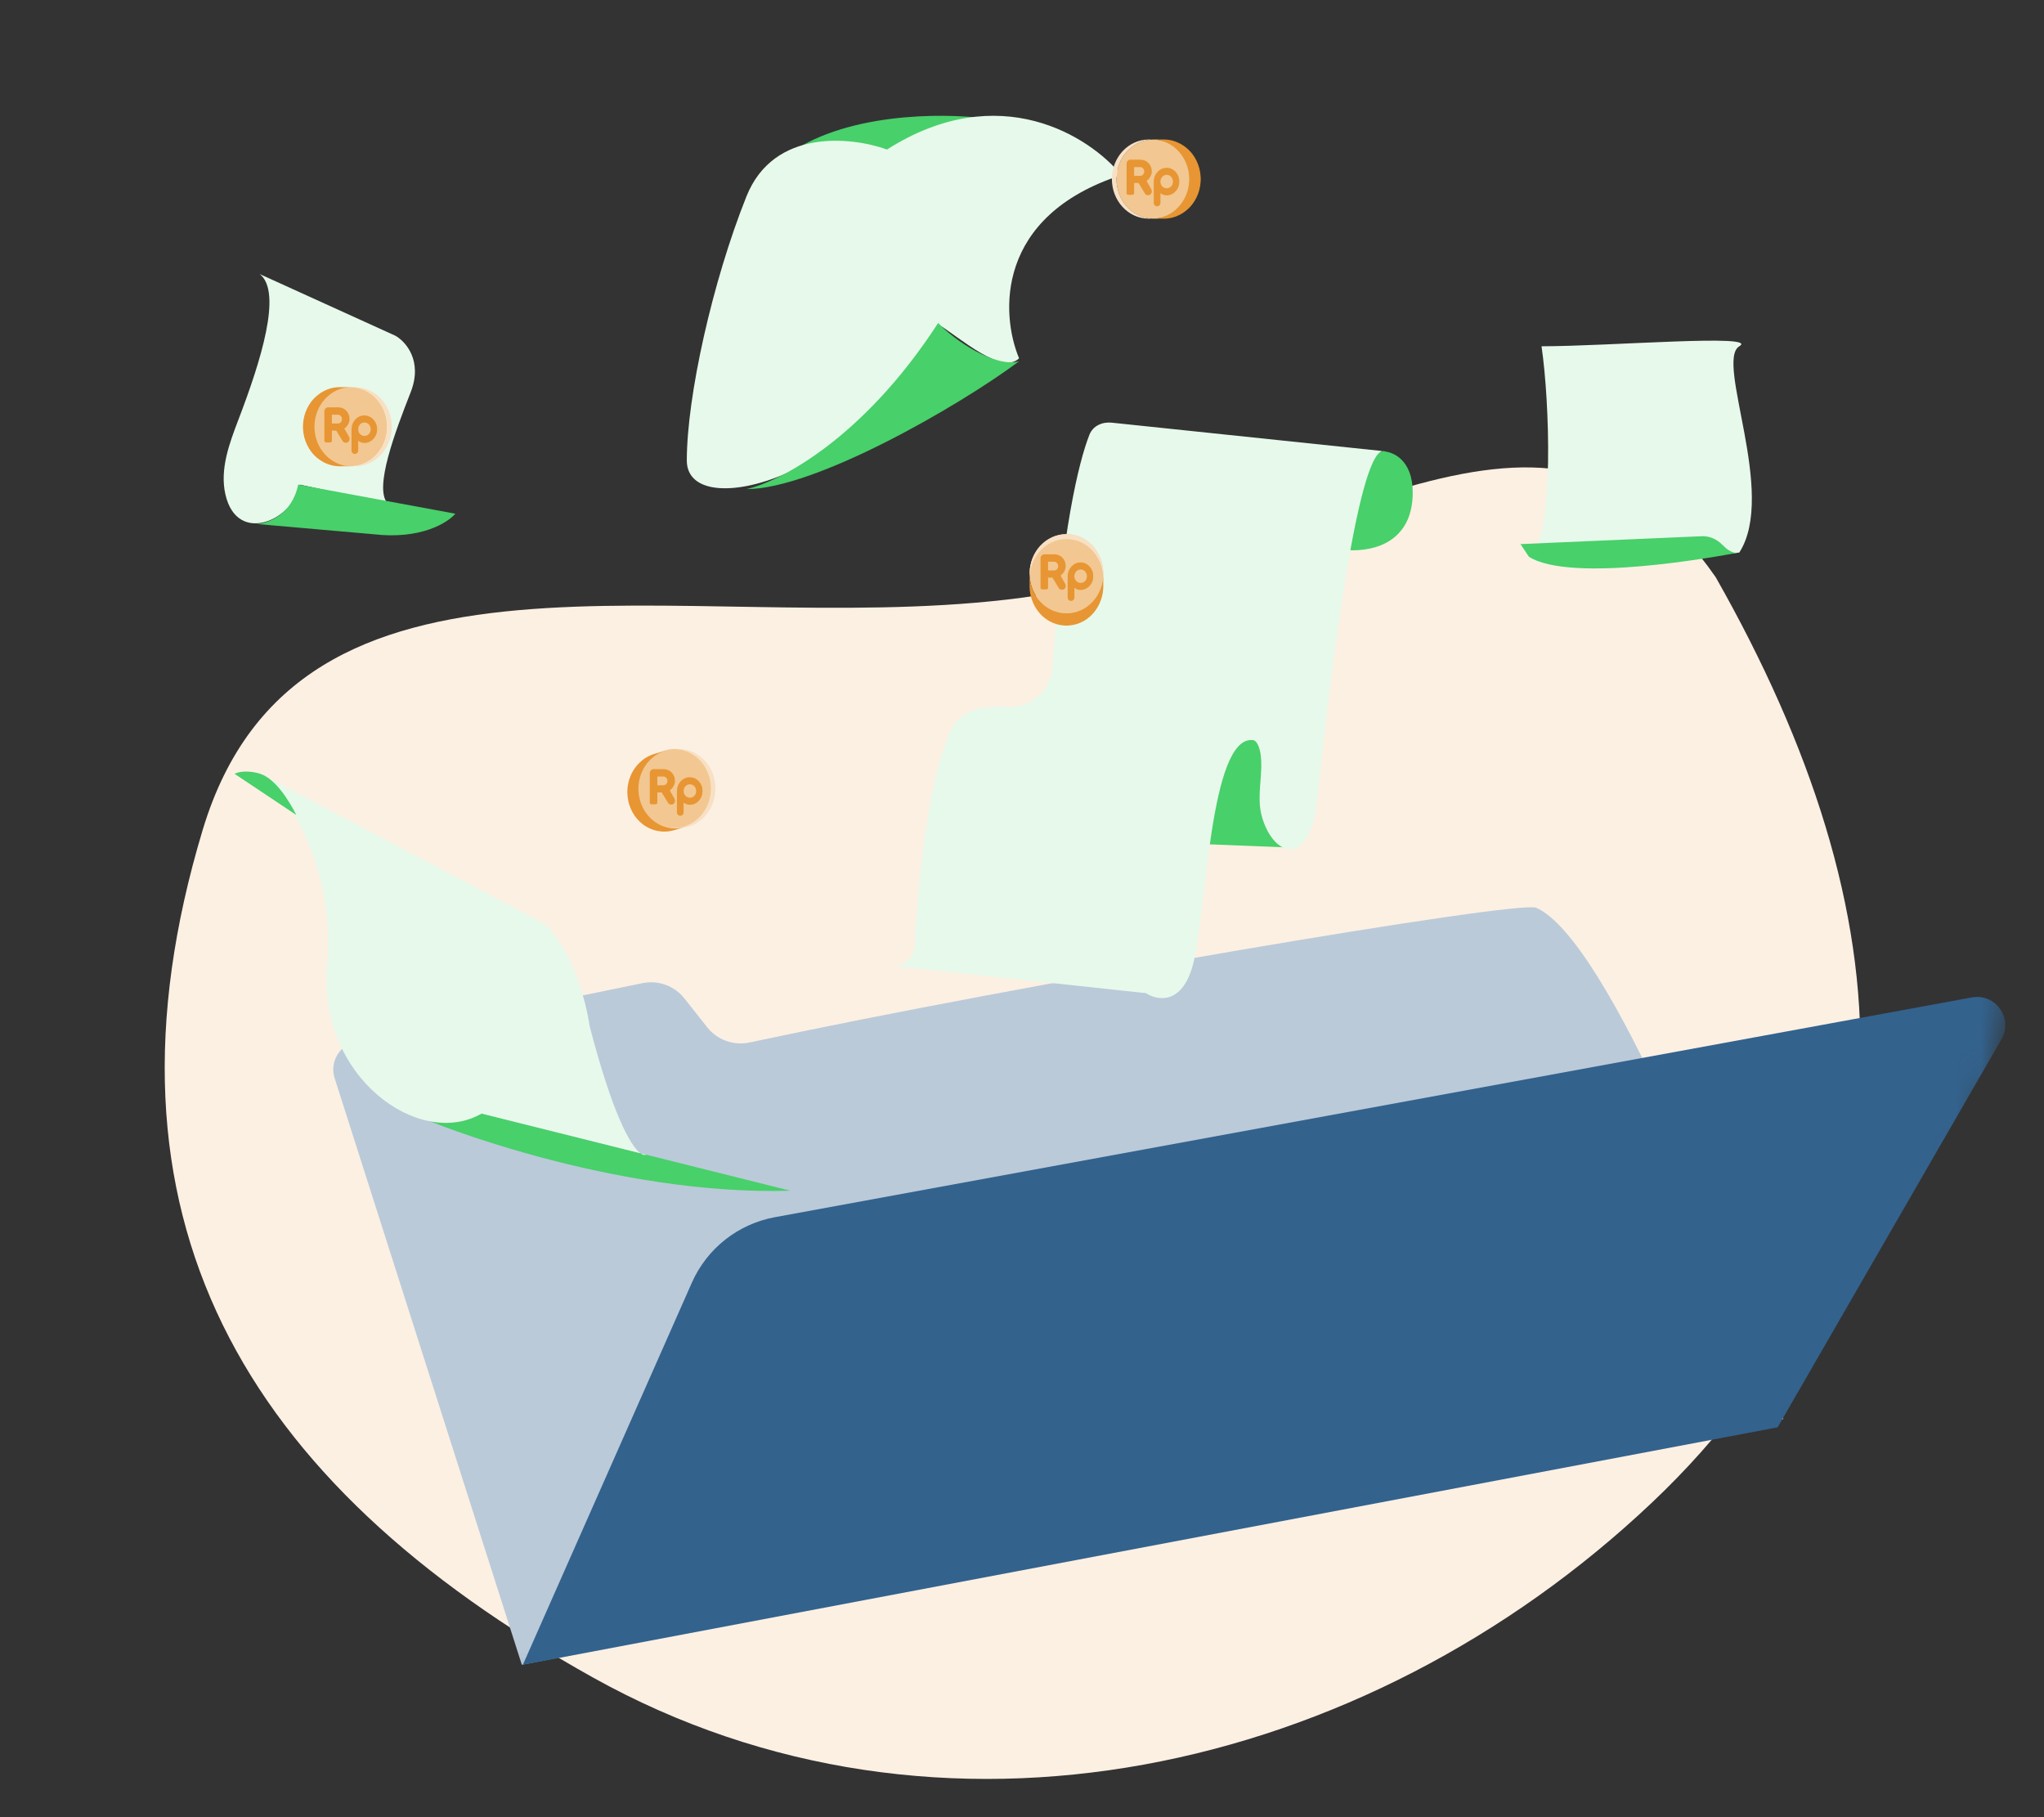 <svg width="81" height="72" viewBox="0 0 81 72" fill="none" xmlns="http://www.w3.org/2000/svg">
<rect x="0" y="0" width="81" height="72" fill="#333333" stroke="none"/>
<path d="M67.989 22.868C75.537 36.153 76.544 49.056 65.46 59.539C54.044 70.335 37.199 74.106 23.493 66.463C9.607 58.719 3.429 48.159 8.033 32.879C11.81 20.343 26.95 25.252 39.891 23.758C52.632 22.286 61.352 13.302 67.989 22.868Z" fill="#FCF0E3"/>
<mask id="mask0_6803_4621" style="mask-type:alpha" maskUnits="userSpaceOnUse" x="0" y="0" width="81" height="72">
<path d="M76.719 15.563C84.776 26.985 79.634 50.973 69.104 59.465C59.403 69.479 38.513 75.768 24.717 69.484C-9.077 50.783 0.409 28.294 7.955 13.323C11.543 3.168 21.867 1.319 34.161 0.108C46.265 -1.084 70.414 7.814 76.719 15.563Z" fill="#E4E4E2"/>
</mask>
<g mask="url(#mask0_6803_4621)">
<path d="M15.665 13.301L10.291 10.859C11.205 11.566 10.323 14.339 9.458 16.602C9.09 17.566 8.702 18.592 8.934 19.597C9.408 21.645 11.674 20.566 11.879 19.201L15.359 19.947C14.81 19.337 15.665 17.099 16.275 15.539C16.764 14.291 16.072 13.527 15.665 13.301Z" fill="#E7F9EB"/>
<path d="M18.044 20.354L11.816 19.201C11.572 20.395 10.616 20.738 10.168 20.761L14.808 21.168C16.664 21.385 17.739 20.716 18.044 20.354Z" fill="#48D06A"/>
<path d="M31.101 6.212C33.397 4.457 37.347 4.468 39.035 4.693C37.28 4.963 35.715 5.706 35.153 6.043C33.262 5.368 31.664 5.875 31.101 6.212Z" fill="#48D06A"/>
<path d="M35.151 5.924C39.608 3.088 43.198 5.418 44.435 6.937C39.439 8.557 39.653 12.451 40.384 14.196C39.709 14.871 38.077 13.408 37.177 12.845C34.307 18.922 27.217 20.779 27.217 18.247C27.217 15.715 28.23 11.157 29.581 7.781C30.661 5.08 33.745 5.418 35.151 5.924Z" fill="#E7F9EB"/>
<path d="M29.581 19.379C32.282 19.379 37.965 16.116 40.385 14.315C39.44 14.585 37.796 13.471 37.178 12.796C34.206 17.387 30.875 19.098 29.581 19.379Z" fill="#48D06A"/>
<path d="M60.755 21.892C61.555 20.958 61.422 16 61.088 13.72C63.756 13.72 69.76 13.22 68.926 13.72C67.956 14.303 70.427 19.557 68.926 21.892C65.591 22.281 59.954 22.826 60.755 21.892Z" fill="#E7F9EB"/>
<path d="M60.587 22.058L60.254 21.558L67.433 21.246C67.747 21.232 68.037 21.365 68.257 21.589C68.428 21.763 68.63 21.918 68.85 21.903C68.927 21.89 68.955 21.885 68.926 21.892C68.9 21.898 68.875 21.902 68.85 21.903C68.07 22.045 62.258 23.122 60.587 22.058Z" fill="#48D06A"/>
<path d="M25.465 38.954L14.102 41.278C13.45 41.411 13.057 42.081 13.26 42.715L20.679 65.961L70.67 56.227C68.737 49.606 63.671 37.157 60.871 35.966C60.16 35.663 40.51 38.989 29.705 41.305C29.076 41.439 28.425 41.208 28.026 40.703L27.119 39.557C26.726 39.06 26.087 38.827 25.465 38.954Z" fill="#BACAD9"/>
<path d="M27.417 50.822L20.721 65.96L70.444 56.553L79.313 41.181C79.79 40.354 79.08 39.347 78.141 39.52L30.705 48.228C29.247 48.496 28.016 49.467 27.417 50.822Z" fill="#33628D"/>
<path d="M55.984 19.516C55.984 18.209 55.185 17.882 54.786 17.882C51.952 18.318 52.541 21.805 53.587 21.805C54.895 21.805 55.984 21.151 55.984 19.516Z" fill="#48D06A"/>
<path d="M42.687 33.248L50.969 33.575L49.879 27.908L42.687 33.248Z" fill="#48D06A"/>
<path d="M54.785 17.871L54.893 17.882C54.857 17.867 54.821 17.864 54.785 17.871L44.059 16.747C43.68 16.708 43.312 16.87 43.172 17.225C42.728 18.351 42.088 21.1 41.706 26.424C41.639 27.358 40.834 28.073 39.899 28.009L39.831 28.004C38.908 27.94 37.995 28.159 37.636 29.011C37.11 30.26 36.533 32.722 36.258 37.171C36.294 37.57 36.149 38.348 35.277 38.261L45.412 39.35C45.848 39.641 46.828 39.83 47.264 38.261C47.809 36.299 47.918 29.107 49.662 29.325C49.801 29.352 50.01 29.633 49.98 30.474C49.958 31.09 49.838 31.716 49.996 32.313C50.408 33.873 51.798 34.437 52.168 31.94C52.694 26.888 53.77 18.075 54.785 17.871Z" fill="#E7F9EB"/>
<path d="M42.262 21.163C41.455 21.163 40.801 21.865 40.801 22.731C40.801 23.597 41.455 24.299 42.262 24.299C43.069 24.299 43.722 23.597 43.722 22.731C43.722 21.865 43.069 21.163 42.262 21.163Z" fill="#F2C791"/>
<path d="M42.262 21.359C43.038 21.359 43.67 22.009 43.718 22.829C43.72 22.797 43.722 22.764 43.722 22.731C43.722 21.865 43.069 21.163 42.262 21.163C41.455 21.163 40.801 21.865 40.801 22.731C40.801 22.764 40.803 22.797 40.805 22.829C40.853 22.009 41.485 21.359 42.262 21.359Z" fill="#F8E0C4"/>
<path d="M42.818 22.285C42.958 22.285 43.077 22.338 43.176 22.444C43.275 22.55 43.324 22.68 43.324 22.832C43.324 22.982 43.275 23.11 43.176 23.216C43.077 23.322 42.958 23.375 42.818 23.375C42.727 23.375 42.646 23.346 42.576 23.288V23.67C42.576 23.711 42.563 23.744 42.537 23.769C42.512 23.796 42.481 23.809 42.444 23.809C42.406 23.809 42.374 23.796 42.348 23.769C42.323 23.744 42.31 23.711 42.31 23.67V22.848C42.31 22.689 42.36 22.556 42.459 22.448C42.558 22.34 42.678 22.285 42.818 22.285ZM42.824 23.097C42.893 23.097 42.952 23.072 43 23.021C43.048 22.97 43.072 22.907 43.072 22.832C43.072 22.757 43.048 22.693 43 22.641C42.952 22.59 42.893 22.564 42.824 22.564C42.756 22.564 42.697 22.59 42.648 22.641C42.6 22.693 42.576 22.757 42.576 22.832C42.576 22.905 42.6 22.968 42.648 23.019C42.697 23.071 42.756 23.097 42.824 23.097Z" fill="#E79633"/>
<path d="M42.204 23.119C42.223 23.153 42.233 23.186 42.233 23.216C42.233 23.26 42.219 23.296 42.191 23.326C42.163 23.353 42.128 23.367 42.085 23.367C42.028 23.367 41.987 23.347 41.963 23.308L41.707 22.886H41.533V23.288C41.533 23.325 41.502 23.355 41.465 23.355H41.378H41.302C41.265 23.355 41.234 23.325 41.234 23.288V22.122C41.234 22.078 41.249 22.041 41.279 22.011C41.309 21.979 41.344 21.963 41.385 21.963H41.776C41.908 21.963 42.017 22.007 42.102 22.096C42.188 22.184 42.231 22.296 42.231 22.432C42.231 22.503 42.212 22.572 42.174 22.639C42.137 22.706 42.087 22.761 42.026 22.804L42.204 23.119ZM41.772 22.603C41.816 22.603 41.854 22.587 41.885 22.554C41.917 22.519 41.933 22.477 41.933 22.428C41.933 22.381 41.917 22.34 41.885 22.307C41.854 22.273 41.816 22.255 41.772 22.255H41.533V22.603H41.772Z" fill="#E79633"/>
<path d="M43.722 23.221V22.731C43.722 23.598 43.069 24.299 42.262 24.299C41.455 24.299 40.801 23.598 40.801 22.731V23.221C40.801 23.472 40.857 23.708 40.954 23.918C40.993 24.002 41.039 24.082 41.091 24.157C41.16 24.256 41.239 24.348 41.328 24.427C41.406 24.497 41.491 24.558 41.582 24.609C41.76 24.709 41.959 24.77 42.17 24.784C42.201 24.786 42.231 24.789 42.262 24.789C42.292 24.789 42.323 24.786 42.353 24.784C42.564 24.77 42.763 24.709 42.941 24.609C43.032 24.558 43.117 24.497 43.195 24.427C43.284 24.348 43.363 24.256 43.432 24.157C43.484 24.082 43.53 24.002 43.569 23.918C43.666 23.708 43.722 23.472 43.722 23.221Z" fill="#E79633"/>
<path d="M13.881 15.339C13.074 15.339 12.42 16.041 12.42 16.907C12.42 17.773 13.074 18.475 13.881 18.475C14.688 18.475 15.341 17.773 15.341 16.907C15.341 16.041 14.688 15.339 13.881 15.339Z" fill="#F2C791"/>
<path d="M15.343 16.907C15.343 17.74 14.738 18.419 13.973 18.47C14.004 18.472 14.034 18.475 14.065 18.475C14.872 18.475 15.525 17.773 15.525 16.907C15.525 16.041 14.872 15.339 14.065 15.339C14.034 15.339 14.004 15.342 13.973 15.344C14.738 15.395 15.343 16.074 15.343 16.907Z" fill="#F8E0C4"/>
<path d="M14.438 16.461C14.577 16.461 14.696 16.514 14.795 16.62C14.894 16.726 14.944 16.855 14.944 17.008C14.944 17.158 14.894 17.286 14.795 17.392C14.696 17.498 14.577 17.551 14.438 17.551C14.346 17.551 14.265 17.522 14.195 17.463V17.846C14.195 17.887 14.182 17.92 14.156 17.945C14.131 17.971 14.1 17.985 14.063 17.985C14.025 17.985 13.993 17.971 13.967 17.945C13.942 17.92 13.93 17.887 13.93 17.846V17.024C13.93 16.865 13.979 16.732 14.078 16.624C14.177 16.515 14.297 16.461 14.438 16.461ZM14.443 17.273C14.512 17.273 14.571 17.247 14.619 17.197C14.667 17.145 14.691 17.082 14.691 17.008C14.691 16.932 14.667 16.869 14.619 16.817C14.571 16.765 14.512 16.739 14.443 16.739C14.375 16.739 14.316 16.765 14.267 16.817C14.219 16.869 14.195 16.932 14.195 17.008C14.195 17.081 14.219 17.143 14.267 17.195C14.316 17.247 14.375 17.273 14.443 17.273Z" fill="#E79633"/>
<path d="M13.823 17.294C13.843 17.329 13.852 17.361 13.852 17.392C13.852 17.436 13.838 17.472 13.81 17.501C13.783 17.529 13.747 17.543 13.704 17.543C13.647 17.543 13.607 17.523 13.582 17.483L13.326 17.062H13.152V17.463C13.152 17.501 13.122 17.531 13.084 17.531H12.997H12.921C12.884 17.531 12.854 17.501 12.854 17.463V16.298C12.854 16.254 12.868 16.217 12.898 16.186C12.928 16.155 12.963 16.139 13.004 16.139H13.395C13.527 16.139 13.636 16.183 13.721 16.272C13.807 16.36 13.851 16.471 13.851 16.608C13.851 16.678 13.832 16.747 13.793 16.815C13.756 16.881 13.707 16.936 13.645 16.98L13.823 17.294ZM13.391 16.779C13.435 16.779 13.473 16.763 13.504 16.73C13.536 16.695 13.552 16.653 13.552 16.604C13.552 16.556 13.536 16.516 13.504 16.483C13.473 16.448 13.435 16.431 13.391 16.431H13.152V16.779H13.391Z" fill="#E79633"/>
<path d="M13.465 15.339H13.922C13.115 15.339 12.461 16.04 12.461 16.907C12.461 17.773 13.115 18.475 13.922 18.475H13.465C13.232 18.475 13.012 18.414 12.817 18.31C12.738 18.268 12.664 18.219 12.594 18.163C12.501 18.089 12.416 18.004 12.342 17.909C12.277 17.825 12.22 17.733 12.173 17.636C12.079 17.445 12.022 17.232 12.009 17.005C12.007 16.972 12.005 16.94 12.005 16.907C12.005 16.874 12.007 16.841 12.009 16.809C12.022 16.582 12.079 16.368 12.173 16.177C12.22 16.08 12.277 15.989 12.342 15.905C12.416 15.809 12.501 15.724 12.594 15.65C12.664 15.594 12.738 15.545 12.817 15.503C13.012 15.399 13.232 15.339 13.465 15.339Z" fill="#E79633"/>
<path d="M45.705 5.528C46.512 5.528 47.166 6.23 47.166 7.096C47.166 7.963 46.512 8.664 45.705 8.664C44.898 8.664 44.244 7.963 44.244 7.096C44.244 6.23 44.898 5.528 45.705 5.528Z" fill="#F2C791"/>
<path d="M44.245 7.096C44.245 7.929 44.85 8.608 45.615 8.659C45.584 8.661 45.554 8.664 45.523 8.664C44.716 8.664 44.062 7.962 44.062 7.096C44.062 6.23 44.716 5.528 45.523 5.528C45.554 5.528 45.584 5.531 45.615 5.533C44.85 5.584 44.245 6.263 44.245 7.096Z" fill="#F8E0C4"/>
<path d="M46.228 6.649C46.368 6.649 46.487 6.702 46.586 6.809C46.685 6.915 46.734 7.044 46.734 7.196C46.734 7.346 46.685 7.474 46.586 7.58C46.487 7.686 46.368 7.74 46.228 7.74C46.137 7.74 46.056 7.71 45.986 7.652V8.034C45.986 8.075 45.973 8.108 45.947 8.133C45.922 8.16 45.891 8.173 45.854 8.173C45.816 8.173 45.784 8.16 45.758 8.133C45.733 8.108 45.721 8.075 45.721 8.034V7.212C45.721 7.053 45.77 6.92 45.869 6.813C45.968 6.704 46.088 6.649 46.228 6.649ZM46.234 7.461C46.303 7.461 46.362 7.436 46.41 7.385C46.458 7.334 46.482 7.271 46.482 7.196C46.482 7.121 46.458 7.057 46.41 7.005C46.362 6.954 46.303 6.928 46.234 6.928C46.166 6.928 46.107 6.954 46.058 7.005C46.01 7.057 45.986 7.121 45.986 7.196C45.986 7.269 46.01 7.332 46.058 7.383C46.107 7.435 46.166 7.461 46.234 7.461Z" fill="#E79633"/>
<path d="M45.614 7.483C45.634 7.517 45.644 7.55 45.644 7.58C45.644 7.624 45.629 7.661 45.601 7.69C45.574 7.718 45.538 7.732 45.495 7.732C45.438 7.732 45.398 7.712 45.373 7.672L45.117 7.25H44.943V7.652C44.943 7.689 44.913 7.72 44.875 7.72H44.788H44.712C44.675 7.72 44.645 7.689 44.645 7.652V6.486C44.645 6.443 44.659 6.405 44.689 6.375C44.719 6.343 44.754 6.327 44.795 6.327H45.186C45.318 6.327 45.427 6.372 45.512 6.46C45.598 6.548 45.642 6.66 45.642 6.797C45.642 6.867 45.623 6.936 45.584 7.003C45.547 7.07 45.498 7.125 45.436 7.169L45.614 7.483ZM45.182 6.968C45.227 6.968 45.264 6.951 45.295 6.918C45.327 6.883 45.343 6.842 45.343 6.793C45.343 6.745 45.327 6.704 45.295 6.671C45.264 6.637 45.227 6.62 45.182 6.62H44.943V6.968H45.182Z" fill="#E79633"/>
<path d="M46.123 5.528H45.666C46.473 5.528 47.127 6.23 47.127 7.096C47.127 7.962 46.473 8.664 45.666 8.664H46.123C46.356 8.664 46.575 8.604 46.771 8.5C46.85 8.458 46.924 8.409 46.994 8.353C47.087 8.278 47.172 8.194 47.246 8.098C47.311 8.014 47.368 7.923 47.415 7.825C47.509 7.635 47.566 7.421 47.579 7.194C47.581 7.162 47.583 7.129 47.583 7.096C47.583 7.063 47.581 7.031 47.579 6.998C47.566 6.771 47.509 6.558 47.415 6.367C47.368 6.27 47.311 6.178 47.246 6.094C47.172 5.999 47.087 5.914 46.994 5.84C46.924 5.784 46.85 5.735 46.771 5.693C46.575 5.588 46.356 5.528 46.123 5.528Z" fill="#E79633"/>
<path d="M19.085 44.12L31.32 47.179C24.387 47.383 16.91 44.528 15.414 43.712C16.719 44.364 18.677 44.392 19.085 44.12Z" fill="#48D06A"/>
<path d="M21.531 36.574L10.723 30.864C11.538 31.816 13.292 34.617 12.966 38.206C12.558 42.692 16.637 45.547 19.084 44.12L25.378 45.693C25.476 45.766 25.554 45.779 25.609 45.751L25.378 45.693C24.988 45.404 24.277 44.165 23.366 40.653C23.23 39.701 22.673 37.553 21.531 36.574Z" fill="#E7F9EB"/>
<path d="M10.315 30.66C10.927 30.864 11.47 31.748 11.742 32.292L9.295 30.66C9.621 30.497 10.111 30.592 10.315 30.66Z" fill="#48D06A"/>
<path d="M26.744 29.675C25.937 29.675 25.283 30.376 25.283 31.243C25.283 32.109 25.937 32.811 26.744 32.811C27.551 32.811 28.205 32.109 28.205 31.243C28.205 30.376 27.551 29.675 26.744 29.675Z" fill="#F2C791"/>
<path d="M28.171 31.243C28.171 32.076 27.566 32.755 26.801 32.806C26.832 32.808 26.862 32.811 26.893 32.811C27.7 32.811 28.354 32.109 28.354 31.243C28.354 30.376 27.7 29.675 26.893 29.675C26.862 29.675 26.832 29.678 26.801 29.68C27.566 29.731 28.171 30.41 28.171 31.243Z" fill="#F8E0C4"/>
<path d="M27.334 30.797C27.474 30.797 27.593 30.85 27.692 30.956C27.791 31.062 27.84 31.191 27.84 31.344C27.84 31.494 27.791 31.622 27.692 31.728C27.593 31.834 27.474 31.887 27.334 31.887C27.243 31.887 27.162 31.858 27.091 31.799V32.181C27.091 32.222 27.078 32.256 27.052 32.281C27.028 32.307 26.997 32.321 26.96 32.321C26.921 32.321 26.889 32.307 26.863 32.281C26.838 32.256 26.826 32.222 26.826 32.181V31.36C26.826 31.201 26.876 31.067 26.974 30.96C27.073 30.851 27.193 30.797 27.334 30.797ZM27.34 31.608C27.409 31.608 27.467 31.583 27.516 31.533C27.564 31.481 27.588 31.418 27.588 31.344C27.588 31.268 27.564 31.205 27.516 31.153C27.467 31.101 27.409 31.075 27.34 31.075C27.272 31.075 27.213 31.101 27.163 31.153C27.115 31.205 27.091 31.268 27.091 31.344C27.091 31.417 27.115 31.479 27.163 31.531C27.213 31.583 27.272 31.608 27.34 31.608Z" fill="#E79633"/>
<path d="M26.719 31.63C26.739 31.665 26.749 31.697 26.749 31.728C26.749 31.772 26.735 31.808 26.706 31.837C26.679 31.865 26.644 31.879 26.601 31.879C26.544 31.879 26.503 31.859 26.478 31.819L26.223 31.398H26.048V31.799C26.048 31.837 26.018 31.867 25.981 31.867H25.893H25.818C25.78 31.867 25.75 31.837 25.75 31.799V30.634C25.75 30.59 25.765 30.553 25.794 30.522C25.824 30.491 25.859 30.475 25.9 30.475H26.291C26.423 30.475 26.532 30.519 26.617 30.608C26.704 30.695 26.747 30.808 26.747 30.944C26.747 31.014 26.728 31.083 26.69 31.151C26.653 31.217 26.603 31.272 26.541 31.316L26.719 31.63ZM26.288 31.115C26.332 31.115 26.37 31.099 26.401 31.065C26.433 31.031 26.449 30.989 26.449 30.94C26.449 30.892 26.433 30.852 26.401 30.819C26.37 30.784 26.332 30.767 26.288 30.767H26.048V31.115H26.288Z" fill="#E79633"/>
<path d="M25.931 29.871L26.372 29.741C25.593 29.971 25.137 30.834 25.352 31.669C25.566 32.504 26.37 32.994 27.148 32.764L26.708 32.894C26.483 32.961 26.257 32.965 26.043 32.921C25.956 32.903 25.872 32.877 25.791 32.843C25.683 32.797 25.58 32.74 25.485 32.669C25.402 32.607 25.325 32.535 25.254 32.454C25.117 32.297 25.009 32.108 24.94 31.893C24.931 31.862 24.92 31.831 24.912 31.799C24.904 31.767 24.898 31.736 24.892 31.704C24.848 31.481 24.85 31.259 24.893 31.049C24.915 30.941 24.947 30.837 24.989 30.737C25.036 30.624 25.098 30.518 25.169 30.42C25.222 30.346 25.282 30.277 25.347 30.215C25.51 30.058 25.707 29.938 25.931 29.871Z" fill="#E79633"/>
</g>
</svg>
